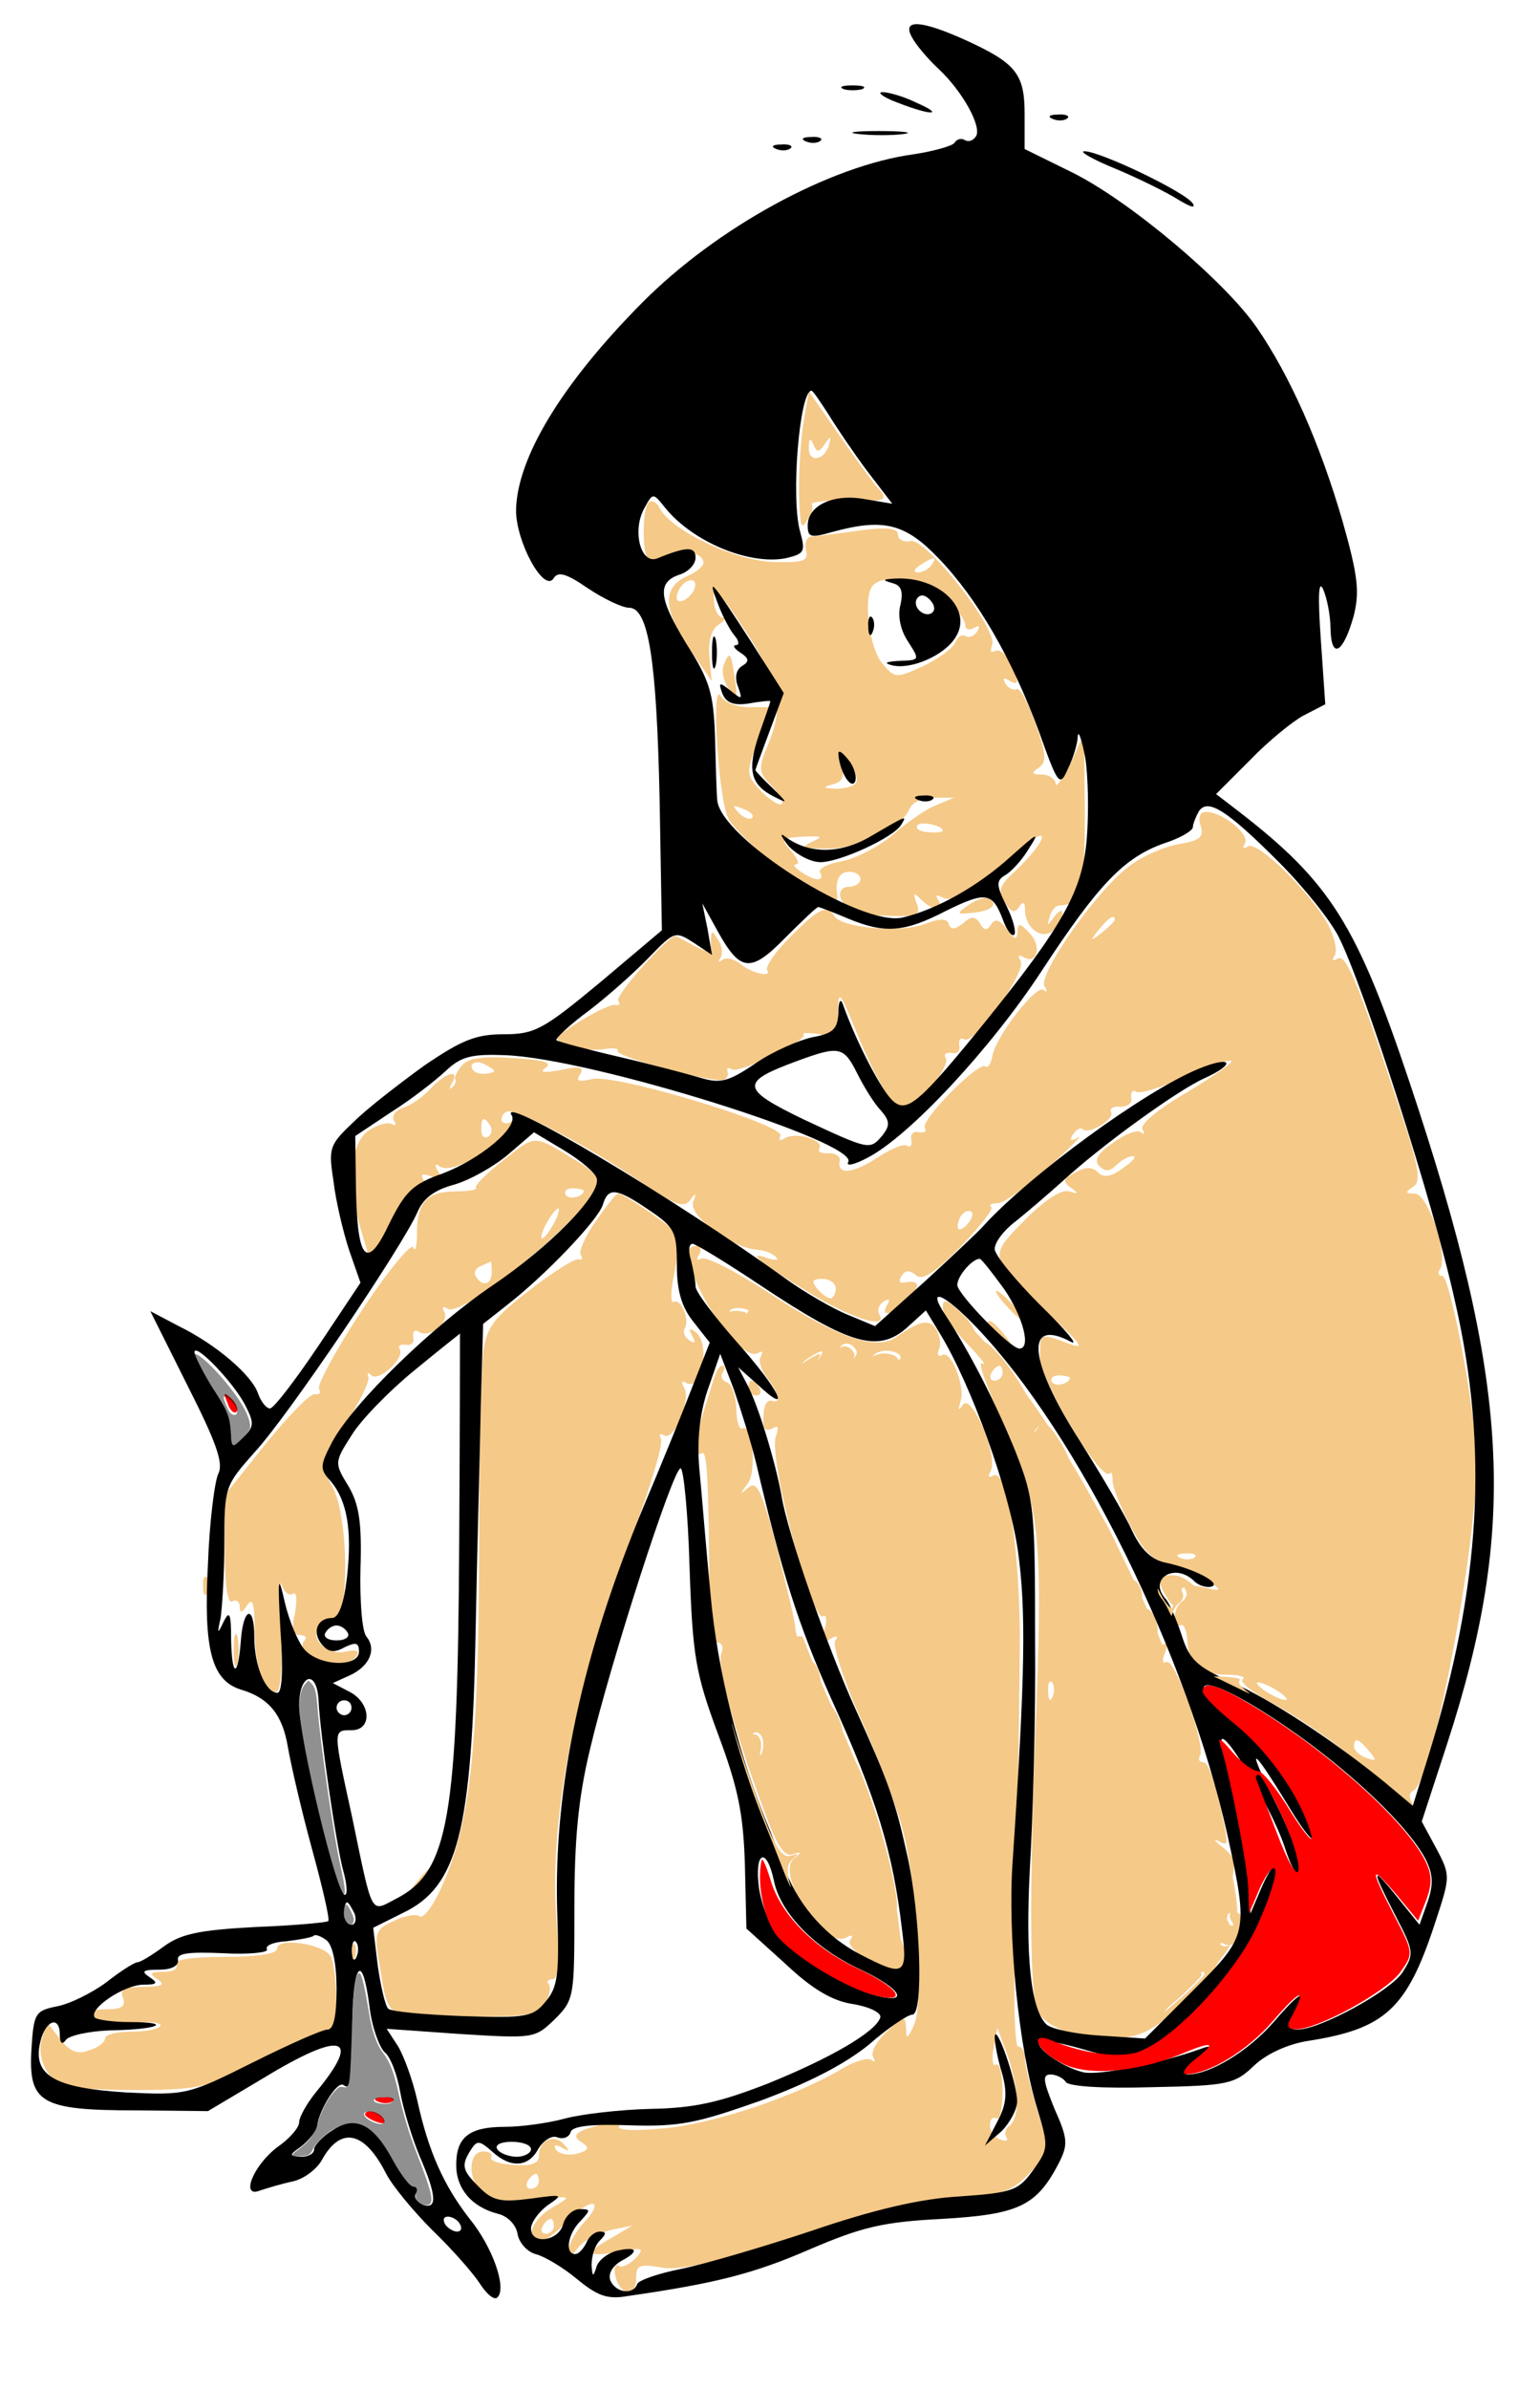 <?xml version="1.0" encoding="UTF-8" standalone="no"?>
<svg
   xmlns:dc="http://purl.org/dc/elements/1.1/"
   xmlns:cc="http://creativecommons.org/ns#"
   xmlns:rdf="http://www.w3.org/1999/02/22-rdf-syntax-ns#"
   xmlns:svg="http://www.w3.org/2000/svg"
   xmlns="http://www.w3.org/2000/svg"
   xmlns:sodipodi="http://sodipodi.sourceforge.net/DTD/sodipodi-0.dtd"
   xmlns:inkscape="http://www.inkscape.org/namespaces/inkscape"
   version="1.0"
   width="418pt"
   height="648pt"
   viewBox="0 0 418 648"
   preserveAspectRatio="xMidYMid meet"
   id="svg2"
   inkscape:version="0.47pre4 r22446"
   sodipodi:docname="mogli.C.svg">
  <defs
     id="defs42">
    <inkscape:perspective
       sodipodi:type="inkscape:persp3d"
       inkscape:vp_x="0 : 405 : 1"
       inkscape:vp_y="0 : 1000 : 0"
       inkscape:vp_z="522.5 : 405 : 1"
       inkscape:persp3d-origin="261.25 : 270 : 1"
       id="perspective44" />
    <inkscape:perspective
       id="perspective3608"
       inkscape:persp3d-origin="0.5 : 0.33333333 : 1"
       inkscape:vp_z="1 : 0.5 : 1"
       inkscape:vp_y="0 : 1000 : 0"
       inkscape:vp_x="0 : 0.5 : 1"
       sodipodi:type="inkscape:persp3d" />
    <inkscape:perspective
       id="perspective3636"
       inkscape:persp3d-origin="0.5 : 0.33333333 : 1"
       inkscape:vp_z="1 : 0.5 : 1"
       inkscape:vp_y="0 : 1000 : 0"
       inkscape:vp_x="0 : 0.5 : 1"
       sodipodi:type="inkscape:persp3d" />
  </defs>
  <sodipodi:namedview
     pagecolor="#ffffff"
     bordercolor="#666666"
     borderopacity="1"
     objecttolerance="10"
     gridtolerance="10"
     guidetolerance="10"
     inkscape:pageopacity="0"
     inkscape:pageshadow="2"
     inkscape:window-width="1280"
     inkscape:window-height="950"
     id="namedview40"
     showgrid="false"
     inkscape:zoom="0.89741453"
     inkscape:cx="613.95462"
     inkscape:cy="445.04761"
     inkscape:window-x="0"
     inkscape:window-y="25"
     inkscape:window-maximized="1"
     inkscape:current-layer="svg2" />
  <g
     id="g2916">
    <g
       style="fill:#f5c988;fill-opacity:1;stroke:none"
       id="g6-04"
       transform="matrix(0.203,0,0,-0.203,0.111,648.584)">
      <path
         style="fill:#f5c988;fill-opacity:1"
         id="path8-4"
         d="m 1075,2638 c -6,-36 -9,-88 -6,-128 1,-19 3,-22 10,-10 6,8 8,17 6,21 -3,3 20,6 50,5 47,-1 52,0 41,14 -8,8 -32,41 -54,73 l -41,59 -6,-34 z m 27,-37 c 8,12 9,12 6,0 -6,-22 -28,-25 -27,-4 0,12 2,14 6,4 5,-11 7,-11 15,0 z" />
      <path
         style="fill:#f5c988;fill-opacity:1"
         id="path10-4"
         d="m 867,2524 c -9,-9 -9,-68 -1,-77 3,-3 14,-1 24,5 18,11 50,5 50,-9 0,-5 -10,-13 -22,-18 -33,-15 -32,-44 2,-95 l 31,-45 -3,33 c -2,21 3,36 12,42 8,5 11,10 5,10 -5,0 -11,11 -11,25 -2,19 8,9 42,-43 47,-72 52,-100 30,-153 -13,-31 -13,-36 7,-56 11,-13 16,-23 10,-23 -5,0 -18,9 -28,20 -18,20 -18,23 -2,65 l 16,45 -29,0 c -16,0 -33,7 -37,15 -13,22 -3,-137 10,-163 6,-13 38,-43 70,-68 56,-42 78,-53 76,-36 -3,20 2,32 16,32 8,0 15,-4 15,-10 0,-5 -7,-10 -15,-10 -19,0 -15,-23 5,-32 8,-4 32,-7 54,-7 32,-1 37,2 31,17 -5,14 -4,15 6,5 16,-16 33,-17 23,-1 -4,7 -3,8 5,4 14,-9 46,11 103,62 44,40 39,15 -5,-27 -21,-19 -24,-26 -14,-42 8,-13 13,-15 19,-6 5,8 8,7 8,-4 0,-25 24,-41 38,-27 7,7 12,17 12,23 0,5 -5,3 -11,-5 -9,-13 -10,-13 -6,0 2,8 8,15 13,15 29,1 34,19 34,123 l -1,107 -18,-40 c -11,-22 -20,-34 -20,-27 -1,6 -9,12 -18,12 -14,0 -15,2 -5,9 11,7 11,17 -4,59 -10,28 -21,49 -25,46 -4,-2 -11,1 -15,7 -4,8 -3,9 4,5 15,-9 15,-1 1,25 -5,11 -14,17 -19,14 -6,-3 -7,0 -4,8 8,21 -88,143 -109,139 -9,-2 -17,2 -17,9 0,8 -15,10 -52,5 -29,-4 -58,-8 -64,-8 -6,-1 -9,-9 -7,-18 4,-15 -3,-17 -44,-16 -51,2 -134,41 -151,71 -4,9 -11,12 -15,9 z m 378,-84 c -3,-5 -12,-10 -18,-10 -7,0 -6,4 3,10 19,12 23,12 15,0 z m -317,-32 c -2,-6 -10,-14 -16,-16 -7,-2 -10,2 -6,12 7,18 28,22 22,4 z m 337,-13 c 14,-13 25,-29 25,-35 0,-6 5,-8 12,-4 7,4 8,3 4,-5 -4,-6 -11,-9 -16,-6 -4,3 -10,-1 -13,-8 -3,-8 -22,-22 -43,-32 -37,-17 -38,-17 -56,5 -17,22 -25,90 -11,103 16,17 75,6 98,-18 z m -121,-246 c -3,-5 -15,-8 -27,-8 -18,1 -18,2 -4,6 13,3 16,11 12,26 -6,21 -6,21 9,3 9,-10 13,-23 10,-27 z m 107,-30 c -13,-5 -39,-23 -57,-39 -19,-16 -49,-32 -69,-36 -19,-3 -32,-10 -29,-15 3,-5 2,-9 -3,-9 -11,0 -40,20 -29,20 5,0 2,8 -7,18 -14,16 -13,17 16,19 26,1 28,0 12,-7 -16,-7 -11,-9 20,-9 42,-1 101,28 111,54 4,8 18,15 33,14 l 26,0 -24,-10 z m -246,-17 c -3,-3 -11,0 -18,7 -9,10 -8,11 6,5 10,-3 15,-9 12,-12 z m 255,-17 c 0,-2 -9,-3 -19,-2 -11,0 -18,5 -15,9 4,6 34,0 34,-7 z" />
      <path
         style="fill:#f5c988;fill-opacity:1"
         id="path12-4"
         d="m 967,2306 c -3,-8 0,-22 7,-32 11,-15 12,-13 8,14 -5,36 -7,38 -15,18 z" />
      <path
         style="fill:#f5c988;fill-opacity:1"
         id="path14-7"
         d="m 1605,2091 c 4,-15 -1,-19 -29,-24 -19,-3 -49,-16 -66,-29 -43,-31 -123,-145 -114,-161 4,-6 4,-9 -1,-5 -9,9 -66,-64 -69,-90 -2,-9 -6,-15 -9,-12 -9,7 -87,-72 -81,-82 3,-5 0,-7 -8,-6 -7,2 -12,-3 -10,-10 1,-8 -1,-11 -6,-8 -4,3 -21,-4 -38,-15 -33,-22 -55,-25 -52,-6 2,6 -5,11 -14,11 -10,-1 -16,2 -13,6 7,12 -32,23 -46,14 -7,-4 -9,-3 -6,3 9,14 -222,84 -252,76 -18,-4 -22,-3 -16,6 6,10 0,12 -26,6 -23,-4 -29,-3 -20,3 10,7 -3,11 -43,13 -41,3 -61,0 -69,-10 -7,-8 -10,-16 -9,-18 2,-3 0,-8 -4,-11 -4,-4 -4,-1 0,6 11,19 -9,14 -29,-8 -10,-11 -26,-22 -36,-25 -11,-4 -16,-11 -13,-17 4,-6 3,-8 -3,-5 -5,3 -19,-1 -31,-9 -25,-18 -29,-72 -8,-139 l 12,-40 24,52 c 14,29 31,52 38,53 7,0 10,4 7,10 -4,6 1,7 11,3 13,-5 15,-3 9,7 -5,9 -4,11 3,6 14,-9 61,15 87,45 11,12 14,19 8,15 -7,-4 -13,-2 -13,3 0,6 5,11 10,11 17,0 111,-50 174,-93 47,-32 60,-37 68,-26 8,11 9,10 4,-3 -5,-18 52,-61 86,-63 10,-1 21,-5 25,-10 5,-4 -1,-5 -12,-1 -31,11 -7,-8 59,-48 56,-34 104,-48 91,-27 -3,5 0,13 6,17 8,4 9,3 5,-4 -12,-20 10,-13 29,8 16,18 14,25 -8,21 -5,-1 -6,3 -2,9 5,8 11,8 19,1 9,-8 25,3 59,37 26,27 45,51 42,54 -4,3 0,5 7,5 8,-1 38,20 68,47 30,27 49,46 41,41 -10,-6 -12,-4 -7,4 5,7 10,10 13,7 8,-8 44,14 38,23 -2,5 3,8 13,7 9,0 16,5 14,12 -1,8 2,11 7,8 5,-3 34,6 66,20 31,14 58,24 61,21 2,-2 -25,-21 -60,-42 -38,-22 -63,-43 -59,-49 3,-6 3,-8 -2,-4 -4,4 -21,-2 -37,-14 -21,-14 -26,-24 -19,-31 8,-8 14,-8 23,1 7,7 17,12 22,12 6,0 0,-7 -13,-16 -16,-12 -26,-13 -33,-6 -8,8 -17,8 -31,0 -16,-8 -17,-12 -6,-20 11,-8 11,-9 -2,-5 -10,3 -32,-11 -59,-38 -50,-51 -50,-49 34,-128 43,-40 47,-46 23,-37 -38,14 -37,14 -37,-20 0,-29 81,-165 93,-154 3,3 4,-1 4,-8 -1,-7 9,-34 23,-60 18,-36 31,-49 54,-54 17,-4 40,-13 51,-21 19,-14 19,-15 -8,-9 -18,4 -26,3 -23,-3 4,-5 2,-12 -4,-16 -5,-3 -10,-13 -10,-21 0,-8 3,-13 8,-11 4,3 8,-6 9,-20 2,-34 16,-46 53,-46 17,0 26,-3 21,-6 -5,-4 15,-19 45,-35 29,-16 75,-47 101,-69 74,-63 87,-73 80,-60 -4,6 -3,13 2,15 27,10 92,363 84,458 -6,81 -36,230 -45,230 -5,0 -7,4 -3,9 11,19 -16,101 -34,101 -13,0 -13,2 -2,9 11,7 8,27 -19,107 -55,167 -71,205 -82,198 -7,-4 -8,-2 -4,4 4,6 0,24 -8,40 -22,42 -95,114 -108,106 -6,-4 -8,-3 -4,4 7,12 -30,42 -52,42 -8,0 -11,-7 -7,-19 z m -115,-125 c 0,-2 -8,-10 -17,-17 -16,-13 -17,-12 -4,4 13,16 21,21 21,13 z M 660,1764 c 0,-2 -7,-4 -15,-4 -8,0 -15,4 -15,10 0,5 7,7 15,4 8,-4 15,-8 15,-10 z m -5,-73 c 3,-5 2,-12 -3,-15 -5,-3 -9,1 -9,9 0,17 3,19 12,6 z m 637,-133 c -7,-7 -12,-8 -12,-2 0,6 3,14 7,17 3,4 9,5 12,2 2,-3 -1,-11 -7,-17 z m -175,-85 c 0,-7 -4,-13 -7,-13 -4,0 -12,6 -18,13 -8,10 -6,13 7,13 10,0 18,-6 18,-13 z m 313,-119 c 0,-8 -19,-13 -24,-6 -3,5 1,9 9,9 8,0 15,-2 15,-3 z m 167,-240 c -3,-3 -12,-4 -19,-1 -8,3 -5,6 6,6 11,1 17,-2 13,-5 z m 123,-190 c 0,-2 -9,0 -20,6 -11,6 -20,13 -20,16 0,2 9,0 20,-6 11,-6 20,-13 20,-16 z m 110,-69 c 11,-13 10,-14 -4,-9 -9,3 -16,10 -16,15 0,13 6,11 20,-6 z" />
      <path
         style="fill:#f5c988;fill-opacity:1"
         id="path16-6"
         d="m 1295,1986 c -17,-12 -17,-13 3,-11 26,2 37,11 24,19 -5,3 -17,-1 -27,-8 z" />
      <path
         style="fill:#f5c988;fill-opacity:1"
         id="path18-3"
         d="m 1057,1944 c -20,-20 -34,-40 -32,-45 8,-11 -21,-5 -37,9 -8,6 -19,8 -23,4 -5,-4 -6,-2 -2,3 3,6 2,17 -4,25 -7,12 -9,12 -9,-3 0,-15 -3,-16 -22,-6 -13,7 -24,13 -25,13 -8,3 -81,-79 -77,-86 3,-5 2,-7 -3,-6 -4,2 -26,-8 -47,-21 -38,-24 -39,-25 -15,-33 13,-5 34,-7 46,-5 12,2 21,1 18,-2 -4,-8 130,-44 142,-39 5,2 7,7 5,11 -1,5 1,6 6,3 10,-6 103,39 96,47 -3,2 7,2 21,0 23,-5 25,-2 25,28 0,32 2,31 24,-24 27,-66 52,-107 65,-107 15,0 62,61 55,71 -3,5 0,8 8,7 7,-2 12,3 10,10 -1,8 2,11 7,8 13,-8 84,91 75,105 -4,7 -3,9 4,5 18,-11 25,15 8,32 -13,14 -16,14 -16,2 -1,-12 -4,-11 -14,3 -10,13 -16,15 -21,7 -6,-9 -10,-9 -15,1 -7,10 -12,10 -23,0 -11,-8 -16,-9 -19,-1 -2,8 -12,8 -33,0 -32,-12 -111,-5 -120,11 -10,15 -20,11 -58,-27 z" />
      <path
         style="fill:#f5c988;fill-opacity:1"
         id="path20-1"
         d="m 673,1645 c -23,-18 -40,-35 -37,-37 2,-3 -10,-5 -26,-5 -39,0 -53,-14 -53,-55 0,-18 -2,-27 -5,-20 -2,7 -33,-30 -68,-83 -35,-53 -61,-101 -58,-106 3,-5 1,-8 -5,-7 -6,2 -35,-28 -66,-66 l -55,-69 0,-74 c 0,-47 4,-72 10,-68 5,3 10,0 10,-7 0,-9 3,-9 10,2 7,11 10,2 10,-33 0,-51 15,-91 30,-82 5,3 8,41 5,83 -2,42 -2,69 1,59 3,-9 10,-15 15,-12 5,4 6,-7 3,-25 -5,-21 -3,-30 6,-30 8,0 10,-3 7,-7 -12,-11 14,-33 39,-33 12,0 26,5 30,12 5,7 0,9 -14,6 -23,-6 -48,15 -37,32 3,5 13,10 21,10 21,0 20,142 -3,180 -16,28 -15,29 18,81 19,30 33,58 31,64 -2,5 0,7 4,2 10,-9 45,23 38,35 -3,4 0,7 8,6 7,-2 12,3 10,10 -1,8 2,11 8,7 14,-9 42,14 33,28 -3,6 -1,7 5,3 22,-13 202,138 202,169 0,6 -10,16 -22,24 -67,41 -60,41 -105,6 z m 107,-41 c 0,-8 -19,-13 -24,-6 -3,5 1,9 9,9 8,0 15,-2 15,-3 z m -40,-44 c -6,-11 -13,-20 -16,-20 -2,0 0,9 6,20 6,11 13,20 16,20 2,0 0,-9 -6,-20 z m -83,-65 c 0,-17 -13,-20 -21,-6 -4,5 0,12 6,14 7,3 13,6 14,6 0,1 1,-6 1,-14 z" />
      <path
         style="fill:#f5c988;fill-opacity:1"
         id="path22-7"
         d="m 796,1563 c -14,-20 -23,-40 -20,-45 3,-5 2,-7 -3,-6 -4,2 -33,-16 -64,-40 -46,-35 -58,-49 -63,-80 -3,-20 -6,-145 -6,-277 -1,-256 -12,-356 -49,-439 -11,-26 -25,-45 -30,-42 -5,4 -21,1 -35,-6 -23,-10 -26,-16 -21,-47 15,-88 4,-81 115,-81 87,0 101,2 109,19 6,10 7,21 4,25 -3,3 -1,6 5,6 8,0 10,21 6,73 -12,137 23,316 103,526 23,62 40,118 36,124 -3,5 -1,7 4,4 14,-9 37,48 27,64 -4,7 -3,10 3,6 6,-4 14,0 17,9 10,25 7,52 -6,60 -7,5 -8,3 -3,-6 5,-9 4,-11 -4,-6 -6,4 -9,11 -6,16 7,11 -5,41 -15,35 -4,-2 -4,15 1,38 4,23 8,45 9,48 0,6 -75,59 -84,59 -3,0 -16,-17 -30,-37 z" />
      <path
         style="fill:#f5c988;fill-opacity:1"
         id="path24-5"
         d="m 920,1522 c 0,-46 71,-149 93,-135 6,3 7,2 4,-4 -4,-6 0,-19 8,-29 16,-21 19,-35 7,-31 -8,2 -12,-6 -12,-29 0,-9 5,-12 12,-8 8,5 9,2 5,-10 -11,-27 48,-251 63,-241 4,3 6,-5 2,-17 -4,-16 -2,-19 8,-13 8,5 11,4 6,-3 -3,-6 10,-48 30,-94 21,-46 46,-110 56,-143 23,-71 34,-239 20,-275 -9,-20 -11,-21 -11,-6 -1,18 -3,18 -26,-4 -13,-12 -22,-28 -18,-34 3,-6 3,-8 -2,-4 -4,4 -22,-1 -39,-11 -61,-37 -172,-74 -238,-80 -40,-4 -64,-3 -61,3 4,5 -6,6 -23,2 -36,-9 -42,-15 -25,-25 9,-6 7,-10 -8,-14 -12,-3 -24,0 -28,5 -4,7 -1,8 8,3 11,-6 11,-5 2,5 -13,14 -33,5 -33,-16 0,-10 -10,-14 -34,-12 -19,1 -32,6 -30,10 3,4 -2,8 -10,8 -24,0 -20,-47 4,-60 12,-6 41,-9 68,-5 47,6 47,6 20,-10 -28,-16 -38,-45 -17,-45 7,0 22,11 35,25 13,14 29,25 35,25 7,0 3,-10 -9,-23 -12,-13 -22,-30 -22,-38 1,-11 3,-10 13,3 7,9 26,19 43,23 l 29,6 -27,-16 c -38,-21 -35,-27 9,-19 32,6 35,5 22,-9 -8,-8 -18,-13 -22,-10 -5,3 -7,-3 -5,-12 5,-27 28,-31 28,-5 0,18 4,20 33,15 25,-5 70,6 178,41 97,32 167,49 216,52 63,4 75,8 99,33 l 28,29 -17,53 c -9,30 -17,61 -17,70 0,10 -4,17 -9,17 -6,0 -7,88 -3,223 3,122 5,273 5,336 -2,123 -18,215 -36,204 -6,-3 -7,-1 -3,6 11,18 -25,105 -37,89 -6,-9 -7,-8 -3,5 6,20 -13,69 -25,61 -5,-3 -7,1 -4,8 3,7 1,19 -4,27 -9,14 -22,11 -52,-10 -27,-20 -79,-2 -168,56 -46,30 -88,52 -94,48 -6,-3 -7,-1 -3,5 4,7 2,12 -3,12 -6,0 -11,-3 -11,-8 z m 80,-78 c 0,-8 -19,-13 -24,-6 -3,5 1,9 9,9 8,0 15,-2 15,-3 z m 144,-53 c 3,-5 -1,-11 -9,-15 -9,-3 -15,0 -15,9 0,16 16,20 24,6 z m -49,-11 c -3,-5 -12,-10 -18,-10 -7,0 -6,4 3,10 19,12 23,12 15,0 z m 108,3 c 3,-5 -5,-8 -18,-8 -13,0 -21,3 -18,8 2,4 10,7 18,7 8,0 16,-3 18,-7 z m 156,-995 c 1,-15 -4,-30 -9,-33 -6,-4 -8,-11 -5,-16 3,-5 0,-6 -8,-3 -7,2 -14,11 -14,19 0,8 4,12 9,9 4,-3 8,13 8,36 0,23 -4,39 -9,36 -4,-3 -6,7 -3,22 l 5,27 13,-35 c 7,-19 13,-47 13,-62 z M 720,280 c 0,-5 -5,-10 -11,-10 -5,0 -7,5 -4,10 3,6 8,10 11,10 2,0 4,-4 4,-10 z m 20,-60 c 0,-5 -5,-10 -11,-10 -5,0 -7,5 -4,10 3,6 8,10 11,10 2,0 4,-4 4,-10 z" />
      <path
         style="fill:#f5c988;fill-opacity:1"
         id="path26-9"
         d="m 1345,1450 c 10,-11 20,-20 23,-20 3,0 -3,9 -13,20 -10,11 -20,20 -23,20 -3,0 3,-9 13,-20 z" />
      <path
         style="fill:#f5c988;fill-opacity:1"
         id="path28-6"
         d="m 1260,1448 c 0,-9 15,-31 33,-49 17,-18 27,-30 20,-26 -7,4 4,-26 22,-67 54,-117 59,-153 50,-396 -9,-226 -9,-361 0,-397 9,-36 100,-56 148,-32 41,21 106,91 99,107 -3,9 -1,13 5,9 6,-4 14,0 17,9 9,23 7,34 -5,34 -5,0 -7,-5 -3,-12 4,-6 3,-8 -3,-5 -7,5 -7,19 0,47 10,35 9,42 -8,56 -11,8 -14,13 -7,9 15,-8 15,-8 1,55 -6,27 -15,50 -20,50 -6,0 -8,4 -5,9 8,13 -34,132 -45,125 -5,-3 -6,3 -2,12 5,13 3,15 -7,9 -9,-5 -11,-4 -6,4 10,16 -3,53 -16,45 -6,-4 -8,-2 -5,4 10,15 -3,43 -16,35 -6,-3 -7,-1 -3,6 9,14 -55,132 -68,124 -5,-3 -6,-1 -2,5 3,6 -3,27 -15,47 -17,28 -24,33 -31,23 -7,-10 -8,-8 -4,5 7,22 -61,120 -76,110 -6,-3 -8,-2 -5,4 4,6 -5,21 -18,33 -20,19 -25,20 -25,8 z m 80,-88 c 0,-5 -5,-10 -11,-10 -5,0 -7,5 -4,10 3,6 8,10 11,10 2,0 4,-4 4,-10 z m 67,-432 c -3,-8 -6,-5 -6,6 -1,11 2,17 5,13 3,-3 4,-12 1,-19 z m 203,-371 c 0,-2 -12,-14 -27,-28 l -28,-24 24,28 c 23,25 31,32 31,24 z" />
      <path
         style="fill:#f5c988;fill-opacity:1"
         id="path30-2"
         d="m 1320,1426 c 0,-2 8,-10 18,-17 15,-13 16,-12 3,4 -13,16 -21,21 -21,13 z" />
      <path
         style="fill:#f5c988;fill-opacity:1"
         id="path32-1"
         d="m 956,1358 c -3,-7 -9,-28 -15,-47 -13,-39 -14,-64 -3,-58 7,5 9,-37 10,-190 1,-36 5,-63 11,-63 6,0 8,-7 5,-14 -6,-17 15,-97 54,-202 19,-54 30,-71 41,-67 12,4 13,3 3,-5 -28,-19 40,-124 69,-106 8,4 10,3 5,-4 -6,-11 41,-42 64,-42 17,0 11,47 -7,54 -14,6 -15,9 -3,16 11,7 12,17 1,67 -18,78 -50,163 -62,163 -6,0 -8,4 -4,9 8,14 -16,61 -28,54 -6,-3 -7,-1 -3,6 9,15 -3,53 -15,46 -5,-3 -6,1 -3,9 3,9 2,16 -3,16 -5,0 -9,8 -10,18 0,9 -12,58 -25,109 -20,77 -27,90 -38,80 -12,-10 -12,-9 -1,5 13,17 6,83 -7,74 -4,-2 -8,10 -8,27 -1,17 -6,33 -13,35 -6,2 -9,8 -5,13 3,5 3,9 -1,9 -3,0 -7,-6 -9,-12 z m 64,-493 c 0,-8 -2,-15 -4,-15 -2,0 -6,7 -10,15 -3,8 -1,15 4,15 6,0 10,-7 10,-15 z" />
      <path
         style="fill:#f5c988;fill-opacity:1"
         id="path34-7"
         d="m 1000,1340 c 0,-5 5,-10 11,-10 5,0 7,5 4,10 -3,6 -8,10 -11,10 -2,0 -4,-4 -4,-10 z" />
      <path
         style="fill:#f5c988;fill-opacity:1"
         id="path36-8"
         d="m 271,1074 c 0,-11 3,-14 6,-6 3,7 2,16 -1,19 -3,4 -6,-2 -5,-13 z" />
      <path
         style="fill:#f5c988;fill-opacity:1"
         id="path38-5"
         d="m 1550,1083 c 0,-10 19,-40 21,-33 0,3 2,13 4,23 2,9 -3,17 -11,17 -8,0 -14,-3 -14,-7 z" />
      <path
         style="fill:#f5c988;fill-opacity:1"
         id="path40"
         d="m 312,990 c 0,-19 2,-27 5,-17 2,9 2,25 0,35 -3,9 -5,1 -5,-18 z" />
      <path
         style="fill:#f5c988;fill-opacity:1"
         id="path42"
         d="m 559,683 c -13,-16 -12,-17 4,-4 9,7 17,15 17,17 0,8 -8,3 -21,-13 z" />
      <path
         style="fill:#f5c988;fill-opacity:1"
         id="path44"
         d="m 370,591 c 0,-7 -27,-11 -71,-11 -44,0 -68,-4 -64,-10 3,-6 -4,-10 -17,-10 -18,0 -20,-2 -8,-10 11,-7 7,-10 -19,-10 -25,0 -32,-4 -27,-15 4,-11 -2,-15 -21,-15 -20,0 -24,-3 -16,-11 6,-6 29,-10 51,-7 22,2 38,0 36,-4 -3,-5 -21,-8 -40,-8 -19,0 -34,-4 -34,-9 0,-5 -10,-13 -22,-16 -15,-6 -26,-1 -38,15 l -18,23 -6,-21 c -9,-26 8,-59 31,-65 10,-3 56,-5 103,-5 79,1 90,4 156,39 39,22 78,39 87,39 13,0 17,9 16,43 0,23 -3,49 -7,57 -8,17 -72,27 -72,11 z" />
    </g>
    <g
       id="g6"
       stroke="none"
       fill="#000000"
       transform="translate(0,648) scale(0.203,-0.203)">
      <path
         id="path8"
         d="M1219 3143 c5 -10 21 -29 36 -43 32 -30 58 -77 50 -90 -4 -6 -10 -8 -15 -5 -5 3 -11 1 -14 -4 -3 -4 -28 -11 -54 -15 -112 -15 -264 -98 -364 -199 -107 -108 -167 -207 -168 -277 0 -42 37 -110 50 -91 6 10 17 7 46 -13 21 -14 46 -26 55 -26 26 0 37 -68 41 -258 l3 -173 -83 -70 c-76 -63 -87 -69 -129 -69 -37 0 -56 -8 -106 -42 -33 -24 -76 -57 -94 -75 -33 -31 -34 -35 -27 -80 3 -26 13 -68 21 -92 l15 -43 -56 -84 c-31 -46 -60 -84 -65 -84 -5 0 -12 9 -16 20 -8 24 -55 65 -106 90 l-38 20 50 -100 c38 -75 48 -103 41 -117 -5 -10 -12 -65 -14 -122 -6 -114 5 -155 45 -167 37 -11 55 -34 62 -77 4 -23 18 -84 32 -135 14 -51 24 -94 22 -97 -2 -2 -46 -6 -98 -8 -74 -4 -99 -9 -122 -26 -15 -11 -31 -21 -35 -21 -4 0 -23 -12 -42 -27 -19 -14 -49 -29 -66 -32 -29 -6 -31 -9 -34 -58 -4 -71 12 -81 140 -81 l96 -1 74 44 c105 64 133 57 71 -18 -13 -16 -23 -34 -23 -41 0 -7 -13 -22 -29 -33 -33 -25 -50 -69 -23 -58 9 3 29 9 43 12 15 3 32 16 39 28 25 46 57 40 86 -17 8 -16 36 -50 62 -76 27 -26 55 -58 64 -72 9 -14 19 -22 23 -18 13 12 -6 67 -37 105 -35 45 -55 90 -70 158 -6 27 -18 60 -26 73 l-15 23 99 -7 c98 -6 99 -6 126 20 26 26 26 30 26 149 0 90 5 146 21 212 27 115 111 375 121 375 4 0 10 -60 12 -132 4 -119 8 -142 38 -223 27 -72 34 -107 36 -175 l2 -85 52 -47 c36 -34 63 -50 91 -54 23 -4 38 -12 36 -18 -6 -19 -66 -54 -150 -88 -64 -25 -98 -33 -157 -34 -41 -1 -93 -7 -115 -13 -22 -6 -58 -11 -80 -11 -48 0 -65 -14 -65 -51 0 -32 21 -56 55 -65 14 -3 25 -15 27 -27 2 -12 13 -24 24 -27 12 -3 37 -18 55 -33 28 -23 41 -28 69 -23 118 17 168 30 242 62 70 30 98 37 178 41 102 6 126 17 156 75 12 24 12 32 -6 72 -15 37 -17 46 -5 46 7 0 17 -5 20 -10 4 -6 49 -9 115 -7 102 2 111 4 137 29 17 16 46 29 73 33 102 16 131 43 168 155 21 64 22 65 3 101 l-20 37 34 104 c95 292 84 482 -50 883 -71 212 -106 268 -229 363 l-30 23 45 45 c24 25 57 52 72 60 l29 15 -6 87 c-4 57 -3 80 3 67 5 -11 10 -35 10 -53 1 -42 17 -33 31 17 8 32 6 53 -15 127 -30 103 -70 194 -115 259 -43 62 -170 169 -247 207 l-63 31 0 47 c0 54 -12 68 -80 99 -58 26 -84 28 -71 4z m-111 -505 c11 -18 34 -52 52 -76 l33 -43 -36 6 c-42 8 -77 -8 -77 -35 0 -16 4 -17 32 -9 69 19 98 12 143 -35 52 -54 98 -134 134 -231 26 -73 28 -75 39 -50 7 14 13 34 13 43 1 9 5 -3 10 -28 4 -25 5 -74 2 -110 -6 -69 -32 -115 -137 -245 -86 -106 -103 -120 -121 -105 -15 12 -49 77 -68 130 -3 9 -6 4 -6 -11 -1 -22 -7 -28 -35 -33 -18 -4 -53 -19 -76 -35 -37 -25 -47 -27 -74 -19 -17 5 -66 18 -109 28 -43 10 -80 20 -83 22 -2 2 18 21 44 40 26 20 62 52 81 72 33 34 34 34 59 18 l24 -16 -6 35 -7 34 21 -38 c30 -54 44 -55 90 -8 23 23 42 41 44 41 2 0 20 -7 39 -15 50 -21 76 -19 132 10 53 26 62 25 76 -12 5 -14 12 -23 15 -20 3 3 -1 20 -10 38 -14 28 -14 34 -3 41 8 4 23 20 32 35 16 25 13 23 -23 -9 -44 -40 -99 -71 -145 -82 -56 -13 -244 106 -248 157 -1 10 -2 47 -3 85 -2 58 -7 75 -39 125 -37 61 -39 82 -6 92 10 4 19 13 19 22 0 15 -12 15 -51 -1 -22 -9 -34 36 -18 66 12 22 12 22 28 2 37 -46 112 -77 161 -68 26 6 27 9 20 35 -13 44 -1 189 15 189 2 0 12 -15 23 -32z m602 -598 c33 -33 69 -78 80 -100 33 -65 126 -353 155 -485 46 -199 35 -382 -35 -609 l-21 -67 -37 31 c-66 54 -152 111 -207 135 -45 20 -55 30 -65 62 -7 21 -16 42 -21 48 -25 27 12 50 38 24 6 -6 17 -9 23 -7 14 4 -23 24 -62 32 -19 4 -33 18 -45 44 -9 20 -41 74 -70 120 -68 106 -73 164 -11 131 11 -6 -7 16 -41 49 -33 33 -61 67 -61 75 0 9 12 25 28 37 15 12 43 36 62 53 53 49 156 123 190 138 44 20 37 31 -7 13 -73 -30 -226 -142 -288 -210 -5 -6 -40 -39 -77 -73 l-68 -61 -36 15 c-20 8 -58 30 -83 48 -154 111 -385 248 -367 219 10 -16 -42 -59 -92 -78 -40 -14 -50 -24 -71 -66 -30 -64 -43 -52 -45 43 l-1 73 48 32 c27 17 59 42 73 55 20 19 34 23 80 21 114 -4 475 -117 458 -143 -3 -6 9 -3 26 6 56 29 165 146 233 250 76 116 110 151 163 170 22 7 39 17 39 22 0 4 4 14 8 21 12 18 38 1 107 -68z m-564 -282 c9 -18 23 -41 32 -50 12 -14 12 -20 2 -33 -17 -20 -17 -20 -105 21 -85 41 -86 50 -10 78 57 21 63 20 81 -16z m-348 -141 c5 -22 -63 -91 -140 -143 -81 -55 -186 -157 -214 -209 -16 -31 -17 -36 -2 -52 22 -26 29 -65 22 -128 -4 -35 -11 -55 -20 -55 -20 0 -27 -19 -14 -35 9 -11 17 -12 31 -4 15 7 19 6 19 -6 0 -21 -53 -20 -73 3 -8 9 -20 37 -26 62 -9 40 -10 36 -6 -37 4 -52 2 -83 -4 -83 -16 0 -31 36 -31 75 0 44 -15 39 -18 -6 -4 -50 -12 -48 -13 2 0 35 -2 40 -10 24 -8 -17 -9 -17 -4 5 2 14 5 59 5 101 0 74 1 76 40 120 44 47 199 277 218 321 8 19 23 30 49 37 21 6 53 24 72 40 l35 30 40 -24 c23 -14 42 -30 44 -38z m70 -42 c34 -23 37 -29 37 -73 0 -34 6 -56 22 -76 l22 -28 -24 -61 c-13 -34 -42 -105 -64 -157 -83 -199 -121 -376 -116 -542 3 -83 1 -101 -15 -120 -17 -21 -25 -23 -112 -20 -51 2 -96 6 -99 10 -4 4 -10 30 -14 58 l-6 50 40 20 c73 35 92 108 97 379 2 110 6 247 7 304 l3 104 33 26 c50 39 120 112 127 133 7 24 18 23 62 -7z m148 -100 c123 -82 160 -92 200 -54 l22 20 20 -33 c41 -68 91 -206 103 -288 11 -79 10 -163 -7 -415 -7 -99 8 -250 33 -331 15 -50 15 -53 -5 -81 -20 -28 -27 -31 -99 -36 -53 -3 -116 -18 -198 -46 -66 -22 -145 -45 -175 -51 -30 -6 -56 -15 -58 -20 -5 -15 -29 -12 -36 5 -3 9 3 19 15 26 25 13 21 20 -8 13 -12 -4 -24 -13 -26 -23 -4 -12 -5 -11 -6 4 0 12 4 26 11 33 9 9 9 12 0 12 -7 0 -15 -7 -18 -15 -4 -8 -10 -15 -15 -15 -14 0 -10 27 7 44 14 15 14 16 -1 16 -9 0 -19 -9 -22 -20 -6 -23 -43 -28 -43 -6 0 8 10 22 22 31 22 15 21 15 -23 9 -39 -5 -50 -3 -68 15 -23 23 -25 29 -11 51 8 12 11 12 28 -3 25 -23 49 -21 62 4 7 11 18 18 25 15 8 -3 16 0 18 7 2 8 28 11 80 9 66 -2 89 3 174 33 65 24 113 49 145 75 25 22 52 40 58 40 15 0 11 133 -7 213 -16 73 -25 98 -69 195 -37 81 -91 235 -99 285 -8 45 -31 121 -46 149 l-12 23 27 -24 c46 -43 28 -6 -29 58 -30 34 -55 67 -55 74 0 7 -3 22 -6 35 -4 12 -3 22 2 22 4 0 45 -25 90 -55z m327 -6 c25 -37 36 -79 20 -79 -12 0 -83 73 -83 85 0 12 20 35 30 35 3 -1 17 -19 33 -41z m-37 -51 c137 -144 281 -437 335 -677 29 -133 28 -135 -46 -209 l-64 -64 -61 4 c-33 2 -65 9 -71 15 -21 21 -28 91 -22 208 4 66 8 203 7 305 0 176 -1 188 -26 252 -26 64 -60 131 -94 183 -26 39 -2 29 42 -17z m-692 -285 c-2 -371 -14 -442 -84 -478 -35 -18 -31 -27 -59 108 -26 119 -26 117 -1 117 28 0 26 36 -2 51 l-23 12 22 10 c27 12 37 35 23 52 -6 7 -9 48 -8 91 2 62 -2 86 -16 110 -19 31 -19 32 4 68 12 20 50 59 83 86 34 28 62 50 62 50 0 0 0 -125 -1 -277z m-287 183 c13 -25 13 -30 -1 -44 -15 -15 -16 -15 -17 1 -2 28 -3 31 -27 68 -12 20 -22 40 -22 44 0 14 51 -39 67 -69z m684 -79 c35 -149 56 -215 100 -314 62 -136 83 -207 95 -309 8 -62 3 -64 -55 -34 -45 23 -82 64 -100 111 -7 19 -17 43 -21 54 -42 99 -71 215 -80 317 -6 62 -12 138 -15 168 -3 36 0 71 11 104 l17 49 18 -47 c9 -26 23 -70 30 -99z m-546 -227 c3 -5 -3 -10 -15 -10 -12 0 -18 5 -15 10 3 6 10 10 15 10 5 0 12 -4 15 -10z m-39 -91 c2 -45 24 -195 33 -227 5 -18 6 -32 2 -32 -11 0 -61 209 -61 253 0 43 24 49 26 6z m1241 -1 c100 -58 209 -154 239 -210 10 -20 11 -33 3 -57 l-11 -31 -29 36 c-36 45 -36 40 -3 -24 25 -48 25 -51 9 -76 -17 -25 -110 -76 -140 -76 -12 0 -14 4 -5 19 20 38 10 34 -27 -9 -34 -39 -85 -70 -115 -70 -7 0 -2 10 12 21 20 17 21 19 5 13 -53 -19 -136 -36 -157 -31 -28 7 -65 33 -58 41 3 3 29 -2 57 -10 48 -14 55 -14 87 1 66 32 151 140 170 218 9 37 -1 34 -18 -5 l-14 -33 -1 32 c-1 27 -15 104 -37 193 -9 41 64 -78 83 -134 10 -31 18 -44 21 -33 2 10 -12 50 -32 89 -41 82 -34 80 19 -7 20 -33 34 -49 30 -35 -14 48 -55 109 -100 146 -66 54 -59 73 12 32z m-1197 -8 c0 -5 -4 -10 -10 -10 -5 0 -10 5 -10 10 0 6 5 10 10 10 6 0 10 -4 10 -10z m565 -232 c9 -43 55 -90 116 -118 53 -25 66 -46 22 -35 -37 9 -103 48 -130 77 -12 12 -24 42 -28 66 -7 50 10 58 20 10z m-561 -43 c3 -8 1 -15 -4 -15 -6 0 -10 7 -10 15 0 8 2 15 4 15 2 0 6 -7 10 -15z m-24 -101 c0 -36 -4 -54 -12 -54 -7 0 -52 -20 -100 -44 -86 -43 -89 -44 -170 -40 -96 6 -125 23 -114 68 7 29 26 35 26 9 0 -11 3 -14 8 -7 4 6 31 12 61 13 63 1 84 11 24 11 -22 0 -43 3 -46 6 -10 11 39 44 65 44 18 0 20 2 8 10 -12 8 -9 10 13 10 16 0 26 5 25 13 -2 9 14 11 60 9 35 -2 61 1 59 5 -3 5 8 10 26 11 17 2 33 5 36 7 2 3 10 0 18 -6 8 -7 13 -32 13 -65z m27 44 c-3 -8 -6 -5 -6 6 -1 11 2 17 5 13 3 -3 4 -12 1 -19z m17 -67 c3 -27 13 -54 20 -61 8 -6 17 -30 21 -53 4 -23 16 -62 26 -86 23 -53 24 -72 4 -65 -8 4 -12 10 -9 15 3 5 1 9 -3 9 -5 0 -17 16 -28 36 -26 48 -50 60 -81 39 -13 -8 -24 -20 -24 -25 0 -6 -8 -10 -17 -10 -17 1 -17 2 0 14 10 8 20 20 21 28 4 23 27 59 35 54 9 -6 9 -5 12 87 2 79 14 88 23 18z m216 -191 c0 -5 -9 -10 -19 -10 -11 0 -23 5 -26 10 -4 6 5 10 19 10 14 0 26 -4 26 -10z m-95 -100 c3 -5 2 -10 -4 -10 -5 0 -13 5 -16 10 -3 6 -2 10 4 10 5 0 13 -4 16 -10z" />
      <path
         id="path10"
         d="M1193 2413 c12 -3 15 -11 11 -29 -4 -15 0 -34 10 -49 16 -25 16 -25 -11 -26 -19 -1 -22 -3 -10 -6 25 -6 70 13 85 38 23 37 -22 81 -81 78 -17 -1 -18 -2 -4 -6z m54 -39 c-9 -9 -28 6 -21 18 4 6 10 6 17 -1 6 -6 8 -13 4 -17z" />
      <path
         id="path12"
         d="M960 2385 c6 -16 16 -35 22 -42 6 -7 7 -13 2 -13 -5 0 -2 -5 6 -10 12 -8 12 -12 2 -18 -8 -5 -10 -16 -5 -28 6 -17 5 -17 -10 -5 -15 12 -17 12 -11 -4 5 -12 15 -16 35 -13 16 3 29 4 29 3 0 -2 -7 -21 -15 -44 -16 -47 -12 -67 19 -83 20 -10 20 -10 -1 11 -13 12 -23 23 -23 24 0 1 9 25 19 52 l19 51 -44 69 c-53 82 -59 89 -44 50z" />
      <path
         id="path14"
         d="M1161 2354 c0 -11 3 -14 6 -6 3 7 2 16 -1 19 -3 4 -6 -2 -5 -13z" />
      <path
         id="path16"
         d="M952 2320 c0 -19 2 -27 5 -17 2 9 2 25 0 35 -3 9 -5 1 -5 -18z" />
      <path
         id="path18"
         d="M1121 2185 c1 -22 16 -48 22 -38 3 5 0 19 -8 29 -8 10 -14 15 -14 9z" />
      <path
         id="path20"
         d="M1228 2123 c7 -3 16 -2 19 1 4 3 -2 6 -13 5 -11 0 -14 -3 -6 -6z" />
      <path
         id="path22"
         d="M1165 2075 c-40 -24 -83 -25 -115 -1 -8 6 -6 1 4 -12 11 -12 30 -22 43 -22 26 0 98 33 108 50 8 13 8 13 -40 -15z" />
      <path
         id="path24"
         d="M1330 470 c0 -8 4 -30 10 -49 7 -26 6 -41 -7 -65 l-16 -31 22 19 c11 11 21 29 21 40 0 25 -29 108 -30 86z" />
      <path
         id="path26"
         d="M1128 3073 c6 -2 18 -2 25 0 6 3 1 5 -13 5 -14 0 -19 -2 -12 -5z" />
      <path
         id="path28"
         d="M1200 3055 c46 -18 64 -17 25 0 -16 8 -37 14 -45 14 -8 0 1 -7 20 -14z" />
      <path
         id="path30"
         d="M1408 3033 c7 -3 16 -2 19 1 4 3 -2 6 -13 5 -11 0 -14 -3 -6 -6z" />
      <path
         id="path32"
         d="M1148 3013 c18 -2 45 -2 60 0 15 2 0 4 -33 4 -33 0 -45 -2 -27 -4z" />
      <path
         id="path34"
         d="M1078 3003 c7 -3 16 -2 19 1 4 3 -2 6 -13 5 -11 0 -14 -3 -6 -6z" />
      <path
         id="path36"
         d="M1038 2993 c7 -3 16 -2 19 1 4 3 -2 6 -13 5 -11 0 -14 -3 -6 -6z" />
      <path
         id="path38"
         d="M1493 2966 c31 -13 69 -32 83 -41 15 -9 23 -12 19 -5 -9 15 -124 70 -145 70 -8 0 11 -11 43 -24z" />
    </g>
    <g
       style="fill:#ff0000;fill-opacity:1;stroke:none"
       id="g6-0"
       transform="matrix(0.203,0,0,-0.203,-0.377,647.913)">
      <path
         style="fill:#ff0000;fill-opacity:1"
         id="path8-6"
         d="m 306,1317 c 3,-10 9,-15 12,-12 3,3 0,11 -7,18 -10,9 -11,8 -5,-6 z" />
      <path
         style="fill:#ff0000;fill-opacity:1"
         id="path10-1"
         d="m 1610,931 c 0,-5 20,-25 45,-45 45,-37 87,-98 100,-146 4,-14 -8,0 -27,30 -18,30 -38,55 -44,55 -7,0 -22,11 -34,25 -18,21 -21,22 -15,5 12,-39 35,-157 36,-188 l 1,-32 15,35 c 9,19 18,30 20,23 2,-7 -8,-39 -23,-72 -28,-64 -111,-153 -159,-171 -25,-9 -74,-3 -117,15 -31,13 -20,-14 13,-30 33,-18 98,-13 158,11 45,19 51,17 21,-6 -14,-11 -19,-20 -12,-20 30,0 81,31 115,70 37,43 47,47 27,9 -9,-15 -7,-19 5,-19 29,0 120,50 139,76 18,25 18,26 -8,76 -33,64 -33,70 3,28 l 29,-35 11,28 c 8,22 8,34 -3,55 -30,56 -139,152 -239,210 -41,24 -57,27 -57,13 z m 106,-166 c 14,-30 24,-63 22,-73 -2,-9 -14,11 -28,48 -14,36 -26,68 -28,73 -2,4 -1,7 3,7 3,0 17,-25 31,-55 z" />
      <path
         style="fill:#ff0000;fill-opacity:1"
         id="path12-5"
         d="m 1020,705 c -7,-34 5,-83 23,-103 27,-29 92,-68 130,-77 44,-11 31,10 -22,35 -61,28 -106,74 -119,120 -6,19 -11,31 -12,25 z" />
      <path
         style="fill:#ff0000;fill-opacity:1"
         id="path14-9"
         d="m 508,383 c 7,-3 16,-2 19,1 4,3 -2,6 -13,5 -11,0 -14,-3 -6,-6 z" />
      <path
         style="fill:#ff0000;fill-opacity:1"
         id="path16-4"
         d="m 490,366 c 0,-2 7,-7 16,-10 8,-3 12,-2 9,4 -6,10 -25,14 -25,6 z" />
    </g>
  </g>
  <path
     style="fill:#000000;fill-opacity:0.436;stroke:none"
     d="m 142.684,747.24 c -1.349,-0.774 -1.762,-1.628 -1.667,-3.449 0.082,-1.573 -0.024,-1.814 -1.004,-2.293 -1.524,-0.744 -3.587,-3.473 -7.193,-9.518 -3.583,-6.006 -6.347,-9.244 -9.229,-10.813 -4.061,-2.211 -9.246,-0.877 -14.281,3.674 -1.413,1.277 -2.666,2.832 -3.101,3.846 -0.468,1.091 -1.098,1.843 -1.752,2.092 -1.306,0.497 -5.305,0.508 -5.305,0.015 0,-0.206 0.665,-0.86 1.477,-1.454 4.319,-3.156 5.801,-5.172 7.344,-9.992 1.289,-4.024 3.338,-7.806 5.5,-10.151 1.419,-1.54 1.73,-1.701 2.872,-1.486 1.01,0.189 1.365,0.082 1.682,-0.51 0.221,-0.413 0.583,-4.364 0.804,-8.78 0.221,-4.416 0.586,-11.663 0.81,-16.105 0.393,-7.772 1.037,-12.228 1.89,-13.082 0.925,-0.925 1.809,2.243 3.595,12.885 1.18,7.027 2.612,11.094 5.013,14.23 2.143,2.8 3.535,6.452 5.071,13.307 1.657,7.396 3.608,13.918 5.963,19.935 5.865,14.985 6.448,18.148 3.337,18.112 -0.569,-0.007 -1.39,-0.215 -1.823,-0.464 z m -12.41,-27.901 c 0,-1.551 -3.994,-3.756 -5.9,-3.257 -1.908,0.499 -0.523,2.457 2.57,3.631 2.122,0.805 3.33,0.67 3.33,-0.373 z m 2.546,-6.43 c 0.95,-0.695 0.506,-1.348 -1.127,-1.654 -1.555,-0.292 -4.647,0.248 -4.846,0.846 -0.382,1.147 4.589,1.82 5.973,0.808 l 0,0 z"
     id="path2961"
     transform="scale(0.8,0.8)" />
  <path
     style="fill:#000000;fill-opacity:0.436;stroke:none"
     d="m 115.53,640.518 c -3.963,-8.728 -13.033,-47.762 -13.873,-59.705 -0.324,-4.612 0.332,-8.051 1.864,-9.765 l 1.081,-1.21 0.959,0.9 c 1.22,1.146 1.748,2.976 2.069,7.176 1.037,13.581 5.545,44.653 8.098,55.815 1.747,7.639 1.653,10.862 -0.197,6.788 l 0,0 z"
     id="path2963"
     transform="scale(0.8,0.8)" />
  <path
     style="fill:#000000;fill-opacity:0.436;stroke:none"
     d="m 78.664,490.045 c 0,-2.171 -1.005,-8.415 -1.619,-10.055 -0.426,-1.138 -1.762,-3.636 -2.969,-5.553 -3.008,-4.773 -7.525,-13.09 -7.855,-14.459 -0.261,-1.084 -0.236,-1.108 0.669,-0.636 3.965,2.068 13.195,12.758 16.283,18.859 1.327,2.623 1.937,4.933 1.627,6.168 -0.149,0.593 -1.352,2.204 -2.675,3.581 -2.239,2.331 -3.462,3.071 -3.462,2.095 z m 1.72,-10.822 c 0.356,-0.927 -0.45,-2.616 -2.02,-4.232 -1.384,-1.424 -2.457,-1.899 -2.457,-1.088 0,0.802 1.559,4.454 2.207,5.17 0.809,0.894 1.956,0.969 2.271,0.149 l 0,0 z"
     id="path2965"
     transform="scale(0.8,0.8)" />
  <path
     style="fill:#000000;fill-opacity:0.436;stroke:none"
     d="m 117.417,651.759 c -0.974,-1.486 -0.73,-6.489 0.286,-5.862 0.583,0.36 2.328,4.001 2.328,4.857 0,2.161 -1.483,2.731 -2.614,1.005 z"
     id="path2967"
     transform="scale(0.8,0.8)" />
  <path
     style="fill:#f5c988;fill-opacity:1;stroke:none"
     d="m 119.476,662.924 c -0.309,-2.061 0.045,-3.954 0.7,-3.739 0.68,0.224 0.774,3.891 0.123,4.781 -0.512,0.7 -0.574,0.621 -0.823,-1.042 z"
     id="path2969"
     transform="scale(0.8,0.8)" />
  <path
     style="fill:#f5c988;fill-opacity:1;stroke:none"
     d="m 390.429,559.281 c 0,-0.128 0.242,-0.708 0.539,-1.288 0.867,-1.698 1.083,-3.191 0.819,-5.652 l -0.105,-0.975 1.385,3.273 1.385,3.273 -0.445,0.155 c -0.245,0.085 -1.023,0.446 -1.73,0.801 -1.37,0.688 -1.848,0.795 -1.848,0.413 z"
     id="path2971"
     transform="scale(0.8,0.8)" />
  <path
     style="fill:#f5c988;fill-opacity:1;stroke:none"
     d="m 389.461,546.916 c -0.412,-0.439 -1.123,-0.773 -1.644,-0.773 -0.226,0 -0.706,0.157 -1.066,0.348 -1.413,0.751 -1.659,0.363 -0.852,-1.344 0.763,-1.613 0.879,-3.337 0.353,-5.27 -0.376,-1.382 -1.479,-2.954 -2.413,-3.437 -0.568,-0.294 -1.489,-0.261 -2.261,0.08 -1.291,0.571 -1.505,0.357 -0.91,-0.914 0.305,-0.652 0.429,-1.123 0.428,-1.632 -0.003,-2.062 -1.712,-6.77 -4.524,-12.463 -4.435,-8.979 -9.613,-16.681 -11.971,-17.805 -0.476,-0.227 -0.537,-0.226 -1.203,0.013 -0.386,0.139 -0.742,0.212 -0.791,0.162 -0.05,-0.05 0.081,-0.438 0.29,-0.864 0.516,-1.052 0.58,-1.72 0.307,-3.181 -0.63,-3.363 -2.581,-7.602 -5.547,-12.055 -1.918,-2.88 -3.398,-4.318 -4.444,-4.318 -0.666,0 -1.05,0.288 -2.076,1.558 -0.552,0.683 -1.056,1.189 -1.12,1.125 -0.064,-0.064 0.044,-0.772 0.241,-1.574 0.683,-2.784 0.255,-4.705 -2.104,-9.444 -4.534,-9.107 -12.663,-19.177 -15.924,-19.728 -0.372,-0.063 -0.712,-0.006 -1.189,0.198 -0.789,0.338 -1.34,0.372 -1.34,0.082 0,-0.112 0.125,-0.522 0.279,-0.911 0.153,-0.389 0.279,-0.914 0.279,-1.167 0,-0.539 -0.441,-1.885 -0.837,-2.557 -0.351,-0.595 -0.352,-0.593 0.106,-0.593 0.319,3.8e-4 0.783,0.437 2.775,2.612 16.087,17.559 32.419,42.538 47.38,72.465 3.946,7.894 10.322,21.507 10.152,21.676 -0.028,0.028 -0.195,-0.101 -0.371,-0.288 z"
     id="path2973"
     transform="scale(0.8,0.8)" />
  <path
     style="fill:#f5c988;fill-opacity:1;stroke:none"
     d="m 415.581,651.913 c -0.793,-0.803 -0.376,-6.103 0.895,-11.381 l 1.274,-5.293 0.634,3.9 c 0.349,2.145 0.791,5.204 0.983,6.797 l 0.35,2.897 -1.575,-0.112 c -1.388,-0.098 -1.609,0.11 -1.859,1.751 -0.156,1.024 -0.472,1.672 -0.702,1.439 z"
     id="path2975"
     transform="scale(0.8,0.8)" />
  <path
     style="fill:#f5c988;fill-opacity:1;stroke:none"
     d="m 411.25,667.577 c 0.007,-0.02 0.143,-0.244 0.302,-0.499 1.204,-1.926 1.815,-3.409 1.82,-4.421 0.002,-0.359 -0.025,-0.524 -0.142,-0.86 -0.208,-0.599 -0.329,-1.291 -0.307,-1.752 0.019,-0.396 0.11,-0.597 0.33,-0.726 0.136,-0.08 0.18,-0.088 0.354,-0.069 0.197,0.022 0.264,0.052 1.121,0.497 0.393,0.204 0.623,0.262 1.035,0.26 0.546,-0.003 0.972,-0.133 1.437,-0.438 0.153,-0.101 0.279,-0.179 0.279,-0.173 0,0.006 -0.1,0.189 -0.222,0.407 -1.158,2.069 -2.882,4.357 -5.31,7.043 -0.565,0.625 -0.715,0.782 -0.696,0.731 z"
     id="path2977"
     transform="scale(0.8,0.8)" />
  <path
     style="fill:#f5c988;fill-opacity:1;stroke:none"
     d="m 394.136,682.49 c 0.123,-0.199 5.873,-6.847 6.589,-7.617 3.42,-3.678 5.126,-5.304 6.046,-5.761 0.546,-0.271 0.787,-0.167 0.858,0.371 0.032,0.242 0.029,0.275 -0.042,0.415 -0.331,0.651 -2.254,2.645 -5.623,5.832 -0.91,0.861 -1.946,1.773 -4.499,3.961 -1.824,1.563 -3.325,2.842 -3.336,2.842 -0.011,0 -0.008,-0.02 0.007,-0.043 z"
     id="path2979"
     transform="scale(0.8,0.8)" />
  <path
     style="fill:#f5c988;fill-opacity:1;stroke:none"
     d="m 416.678,653.287 c -0.383,-0.124 -0.708,-0.306 -0.92,-0.515 -0.482,-0.475 -0.78,-1.138 -0.946,-2.101 -0.076,-0.445 -0.106,-1.855 -0.053,-2.532 0.162,-2.066 0.743,-5.073 1.505,-7.793 0.559,-1.993 1.001,-3.875 1.197,-5.084 0.09,-0.556 0.189,-1.467 0.195,-1.79 0.004,-0.227 0.344,1.411 0.757,3.653 0.943,5.114 1.345,8.406 1.419,11.613 l 0.025,1.079 -0.171,-0.225 c -0.285,-0.376 -0.686,-0.632 -1.198,-0.765 -0.325,-0.084 -0.247,-0.087 0.609,-0.022 0.345,0.026 0.629,0.045 0.633,0.043 0.018,-0.016 -0.465,-3.878 -0.636,-5.089 -0.282,-2.001 -1.266,-8.305 -1.323,-8.476 -0.009,-0.027 -0.023,-0.042 -0.031,-0.034 -0.022,0.022 -1.346,5.536 -1.529,6.368 -0.459,2.088 -0.773,4.086 -0.969,6.181 -0.028,0.297 -0.046,0.979 -0.046,1.741 0,1.067 0.009,1.3 0.063,1.567 0.213,1.067 0.565,1.138 0.857,0.174 0.041,-0.134 0.094,-0.344 0.119,-0.467 l 0.045,-0.224 0.092,0.294 c 0.111,0.356 0.302,0.755 0.544,1.142 0.221,0.352 0.414,0.784 0.442,0.986 0.017,0.121 0.006,0.169 -0.055,0.246 -0.066,0.083 -0.1,0.096 -0.256,0.094 -0.099,-0.001 -0.266,-0.03 -0.372,-0.064 z"
     id="path2981"
     transform="scale(0.8,0.8)" />
  <path
     style="fill:#f5c988;fill-opacity:1;stroke:none"
     d="m 285.017,462.541 c -1.107,-0.393 -1.573,-1.764 -1.205,-3.546 0.168,-0.813 0.745,-1.684 1.382,-2.087 1.131,-0.715 2.678,-0.403 3.745,0.754 0.368,0.4 0.817,1.086 0.926,1.417 0.106,0.323 0.045,0.903 -0.133,1.252 -0.49,0.961 -1.778,1.955 -2.866,2.211 -0.56,0.132 -1.473,0.131 -1.848,-0.002 z"
     id="path2983"
     transform="scale(0.8,0.8)" />
  <path
     style="fill:#f5c988;fill-opacity:1;stroke:none"
     d="m 298.51,462.577 c -0.936,-0.09 -1.966,-0.336 -2.44,-0.58 -0.318,-0.164 -0.639,-0.573 -0.639,-0.813 0,-0.452 0.485,-1.053 1.149,-1.424 1.971,-1.102 5.143,-1.085 7.107,0.039 0.612,0.35 1.077,0.954 1.077,1.4 0,0.174 -0.069,0.29 -0.306,0.518 -0.462,0.442 -1.374,0.716 -2.887,0.865 -0.818,0.081 -2.204,0.079 -3.06,-0.004 l 0,0 z"
     id="path2985"
     transform="scale(0.8,0.8)" />
  <path
     style="fill:#f5c988;fill-opacity:1;stroke:none"
     d="m 271.966,463.784 c -0.355,-0.181 -0.403,-0.302 -0.252,-0.637 0.26,-0.578 1.158,-1.299 3.009,-2.419 1.729,-1.046 3.078,-1.658 3.391,-1.538 0.197,0.076 0.139,0.483 -0.149,1.037 -0.82,1.577 -1.655,2.408 -3.118,3.102 -1.131,0.536 -2.344,0.727 -2.88,0.454 z"
     id="path2987"
     transform="scale(0.8,0.8)" />
  <path
     style="fill:#f5c988;fill-opacity:1;stroke:none"
     d="m 248.456,447.438 c -0.527,-0.135 -0.699,-0.219 -0.994,-0.485 -0.373,-0.337 -0.563,-0.89 -0.444,-1.288 0.243,-0.812 1.437,-1.259 3.074,-1.153 1.279,0.083 2.693,0.369 3.026,0.613 0.121,0.089 0.124,0.123 0.04,0.423 -0.36,1.287 -2.965,2.334 -4.703,1.89 z"
     id="path2989"
     transform="scale(0.8,0.8)" />
  <path
     style="fill:#f5c988;fill-opacity:1;stroke:none"
     d="m 267.683,638.741 c -0.74,-1.56 -1.36,-3.048 -2.271,-5.454 -0.372,-0.981 -1.28,-3.308 -2.018,-5.171 -0.738,-1.863 -1.625,-4.123 -1.97,-5.023 -0.345,-0.9 -1.056,-2.673 -1.578,-3.94 -3.789,-9.184 -7.369,-19.595 -10.224,-29.733 -1.047,-3.717 -1.361,-4.921 -1.319,-5.048 0.02,-0.061 0.117,0.174 0.214,0.523 1.53,5.487 5.845,18.159 10.378,30.478 1.977,5.371 3.625,9.034 5.05,11.224 1.18,1.812 2.383,2.808 3.398,2.81 0.22,4.9e-4 0.951,-0.154 1.625,-0.343 1.171,-0.329 1.668,-0.414 1.668,-0.287 0,0.137 -0.413,0.56 -1.237,1.268 -1.125,0.967 -1.393,1.269 -1.664,1.875 -0.353,0.79 -0.461,1.395 -0.455,2.561 0.007,1.529 0.235,2.772 0.862,4.709 0.137,0.423 0.229,0.789 0.205,0.814 -0.024,0.024 -0.323,-0.544 -0.664,-1.262 l 0,0 z"
     id="path2991"
     transform="scale(0.8,0.8)" />
  <path
     style="fill:#f5c988;fill-opacity:1;stroke:none"
     d="m 305.425,659.213 c -0.433,-1.099 -1.164,-2.256 -1.859,-2.945 -0.469,-0.464 -0.852,-0.707 -2.067,-1.306 -1.092,-0.539 -1.587,-0.841 -1.847,-1.129 -0.394,-0.436 -0.422,-0.568 -0.21,-0.978 0.171,-0.331 0.608,-0.689 1.792,-1.468 1.882,-1.239 2.341,-2.208 2.34,-4.94 -7.8e-4,-1.7 -0.17,-3.184 -0.697,-6.107 -2.234,-12.392 -7.749,-30.56 -12.31,-40.557 -1.341,-2.939 -2.859,-5.523 -3.682,-6.266 -0.368,-0.333 -0.743,-0.483 -1.49,-0.599 -0.83,-0.129 -1.165,-0.8 -0.774,-1.552 0.12,-0.231 0.31,-0.597 0.422,-0.814 0.159,-0.307 0.213,-0.633 0.245,-1.477 0.072,-1.878 -0.522,-4.12 -1.77,-6.676 -0.902,-1.849 -1.794,-3.178 -2.838,-4.23 -1.288,-1.297 -1.953,-1.505 -3.188,-0.998 -0.348,0.143 -0.704,0.233 -0.79,0.2 -0.273,-0.105 -0.175,-0.624 0.294,-1.558 0.672,-1.338 0.85,-2.123 0.856,-3.778 0.012,-3.069 -1.032,-6.314 -2.469,-7.676 -0.711,-0.673 -1.45,-0.825 -2.186,-0.45 -1.126,0.575 -1.335,-0.04 -0.705,-2.074 0.16,-0.518 0.343,-1.28 0.406,-1.694 0.193,-1.274 -0.139,-2.356 -0.766,-2.496 -0.816,-0.183 -1.037,-0.273 -1.348,-0.546 -0.334,-0.293 -0.964,-1.438 -1.09,-1.981 l -0.063,-0.271 1.33,0 c 1.174,0 1.338,0.02 1.399,0.172 0.038,0.095 0.415,1.081 0.838,2.191 2.446,6.428 5.52,13.734 9.407,22.358 12.983,28.804 18.526,46.17 21.674,67.91 0.628,4.338 1.601,12.412 1.506,12.506 -0.021,0.021 -0.182,-0.328 -0.358,-0.775 l 0,0 z"
     id="path2993"
     transform="scale(0.8,0.8)" />
  <path
     style="fill:#f5c988;fill-opacity:1;stroke:none"
     d="m 257.12,595.421 c -0.527,-0.307 -2.226,-3.315 -2.494,-4.416 -0.489,-2.012 0.436,-3.412 1.86,-2.817 0.708,0.296 1.257,1.029 1.585,2.118 0.339,1.122 0.139,3.718 -0.362,4.718 -0.243,0.485 -0.333,0.546 -0.589,0.397 l 0,0 z"
     id="path2995"
     transform="scale(0.8,0.8)" />
  <path
     style="fill:#f5c988;fill-opacity:1;stroke:none"
     d="m 396.35,545.799 c -0.554,-1.167 -1.353,-2.563 -1.776,-3.103 -1.221,-1.557 -1.63,-2.338 -1.765,-3.368 -0.125,-0.952 -0.116,-0.943 0.888,1.009 1.518,2.947 3.389,5.281 3.954,4.932 0.106,-0.066 0.245,-0.449 0.309,-0.851 0.064,-0.402 0.345,-1.985 0.625,-3.516 0.539,-2.953 0.52,-3.68 -0.126,-4.739 -0.513,-0.841 -1.168,-1.242 -2.311,-1.414 l -0.948,-0.143 1.057,-0.261 c 2.437,-0.603 5.143,0.241 7.61,2.375 0.65,0.562 1.625,1.232 2.167,1.489 l 0.985,0.468 -0.886,-0.111 c -1.867,-0.234 -4.116,-0.343 -4.596,-0.223 -0.66,0.166 -0.819,0.746 -0.418,1.522 0.685,1.325 0.298,2.592 -1.158,3.785 -1.007,0.825 -1.786,2.051 -2.137,3.363 -0.134,0.501 -0.294,0.91 -0.356,0.91 -0.062,0 -0.566,-0.955 -1.12,-2.122 z"
     id="path2997"
     transform="scale(0.8,0.8)" />
  <path
     style="fill:#f5c988;fill-opacity:1;stroke:none"
     d="m 420.711,572.776 c -1.679,-0.834 -4.383,-2.151 -6.008,-2.927 l -2.955,-1.412 2.561,0.094 c 3.142,0.115 5.676,0.425 6.118,0.747 0.28,0.205 0.292,0.304 0.077,0.648 -0.207,0.332 -0.206,0.521 0.006,1.032 0.232,0.561 1.866,2.113 3.162,3.004 0.991,0.682 0.01,0.288 -2.961,-1.186 z"
     id="path2999"
     transform="scale(0.8,0.8)" />
</svg>
